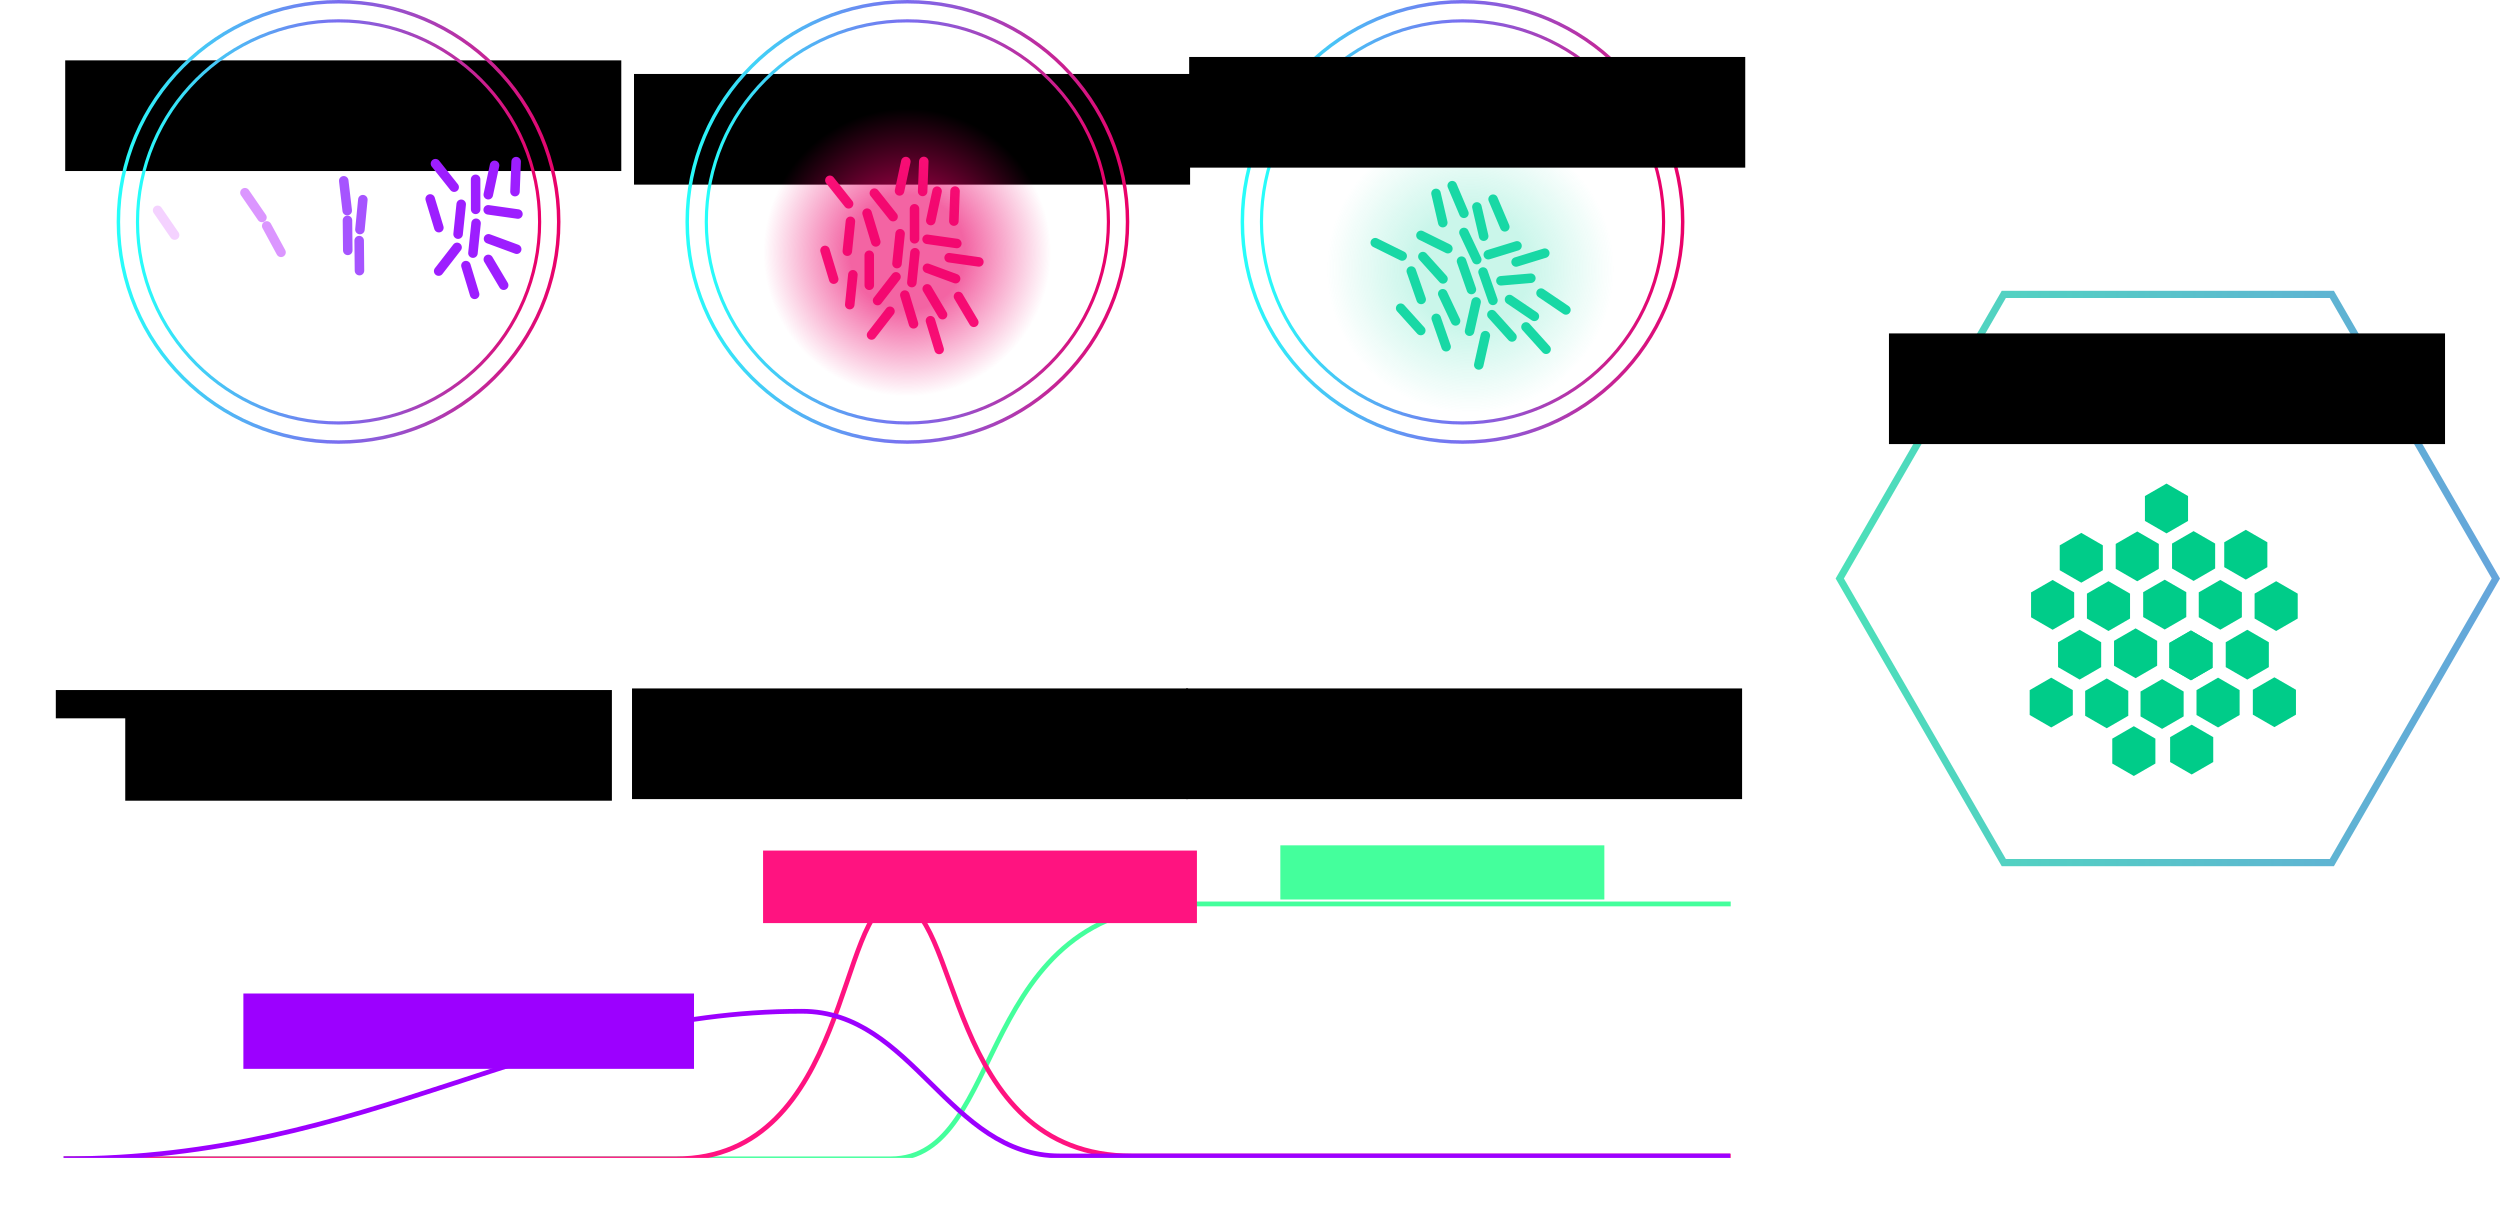 <?xml version="1.0" encoding="UTF-8" standalone="no"?>
<!-- Created with Inkscape (http://www.inkscape.org/) -->

<svg
   xmlns:dc="http://purl.org/dc/elements/1.1/"
   xmlns:cc="http://creativecommons.org/ns#"
   xmlns:rdf="http://www.w3.org/1999/02/22-rdf-syntax-ns#"
   xmlns:svg="http://www.w3.org/2000/svg"
   xmlns="http://www.w3.org/2000/svg"
   xmlns:xlink="http://www.w3.org/1999/xlink"
   xmlns:sodipodi="http://sodipodi.sourceforge.net/DTD/sodipodi-0.dtd"
   xmlns:inkscape="http://www.inkscape.org/namespaces/inkscape"
   width="417.017mm"
   height="203.027mm"
   viewBox="0 0 417.017 203.027"
   version="1.1"
   id="svg1780"
   sodipodi:docname="Production_Diagram.svg"
   inkscape:version="0.92.3 (2405546, 2018-03-11)"
   inkscape:export-filename="C:\Users\Mantissa\bitmap.png"
   inkscape:export-xdpi="182"
   inkscape:export-ydpi="182">
  <defs
     id="defs1774">
    <marker
       inkscape:isstock="true"
       style="overflow:visible"
       id="marker5903"
       refX="0"
       refY="0"
       orient="auto"
       inkscape:stockid="Arrow1Mend">
      <path
         inkscape:connector-curvature="0"
         transform="matrix(-0.4,0,0,-0.4,-4,0)"
         style="fill:#ffffff;fill-opacity:1;fill-rule:evenodd;stroke:#ffffff;stroke-width:1pt;stroke-opacity:1"
         d="M 0,0 5,-5 -12.5,0 5,5 Z"
         id="path5901" />
    </marker>
    <marker
       inkscape:isstock="true"
       style="overflow:visible"
       id="marker5444"
       refX="0"
       refY="0"
       orient="auto"
       inkscape:stockid="Arrow1Mend">
      <path
         transform="matrix(-0.4,0,0,-0.4,-4,0)"
         style="fill:#ffffff;fill-opacity:1;fill-rule:evenodd;stroke:#ffffff;stroke-width:1pt;stroke-opacity:1"
         d="M 0,0 5,-5 -12.5,0 5,5 Z"
         id="path5442"
         inkscape:connector-curvature="0" />
    </marker>
    <marker
       inkscape:stockid="Arrow1Mend"
       orient="auto"
       refY="0"
       refX="0"
       id="marker5288"
       style="overflow:visible"
       inkscape:isstock="true">
      <path
         id="path5286"
         d="M 0,0 5,-5 -12.5,0 5,5 Z"
         style="fill:#ffffff;fill-opacity:1;fill-rule:evenodd;stroke:#ffffff;stroke-width:1pt;stroke-opacity:1"
         transform="matrix(-0.4,0,0,-0.4,-4,0)"
         inkscape:connector-curvature="0" />
    </marker>
    <marker
       inkscape:stockid="Arrow1Mend"
       orient="auto"
       refY="0"
       refX="0"
       id="marker5182"
       style="overflow:visible"
       inkscape:isstock="true">
      <path
         id="path5180"
         d="M 0,0 5,-5 -12.5,0 5,5 Z"
         style="fill:#ffffff;fill-opacity:1;fill-rule:evenodd;stroke:#ffffff;stroke-width:1pt;stroke-opacity:1"
         transform="matrix(-0.4,0,0,-0.4,-4,0)"
         inkscape:connector-curvature="0" />
    </marker>
    <marker
       inkscape:stockid="Arrow1Mend"
       orient="auto"
       refY="0"
       refX="0"
       id="marker5004"
       style="overflow:visible"
       inkscape:isstock="true">
      <path
         id="path5002"
         d="M 0,0 5,-5 -12.5,0 5,5 Z"
         style="fill:#ffffff;fill-opacity:1;fill-rule:evenodd;stroke:#ffffff;stroke-width:1pt;stroke-opacity:1"
         transform="matrix(-0.4,0,0,-0.4,-4,0)"
         inkscape:connector-curvature="0" />
    </marker>
    <marker
       inkscape:stockid="Arrow1Mend"
       orient="auto"
       refY="0"
       refX="0"
       id="marker4826"
       style="overflow:visible"
       inkscape:isstock="true">
      <path
         id="path4824"
         d="M 0,0 5,-5 -12.5,0 5,5 Z"
         style="fill:#ffffff;fill-opacity:1;fill-rule:evenodd;stroke:#ffffff;stroke-width:1pt;stroke-opacity:1"
         transform="matrix(-0.4,0,0,-0.4,-4,0)"
         inkscape:connector-curvature="0" />
    </marker>
    <marker
       inkscape:stockid="Arrow1Mend"
       orient="auto"
       refY="0"
       refX="0"
       id="marker4726"
       style="overflow:visible"
       inkscape:isstock="true"
       inkscape:collect="always">
      <path
         id="path4724"
         d="M 0,0 5,-5 -12.5,0 5,5 Z"
         style="fill:#ffffff;fill-opacity:1;fill-rule:evenodd;stroke:#ffffff;stroke-width:1pt;stroke-opacity:1"
         transform="matrix(-0.4,0,0,-0.4,-4,0)"
         inkscape:connector-curvature="0" />
    </marker>
    <marker
       inkscape:stockid="Arrow1Send"
       orient="auto"
       refY="0"
       refX="0"
       id="marker4638"
       style="overflow:visible"
       inkscape:isstock="true">
      <path
         inkscape:connector-curvature="0"
         id="path4636"
         d="M 0,0 5,-5 -12.5,0 5,5 Z"
         style="fill:#ffffff;fill-opacity:1;fill-rule:evenodd;stroke:#ffffff;stroke-width:1pt;stroke-opacity:1"
         transform="matrix(-0.2,0,0,-0.2,-1.2,0)" />
    </marker>
    <marker
       inkscape:stockid="Arrow1Mend"
       orient="auto"
       refY="0"
       refX="0"
       id="Arrow1Mend"
       style="overflow:visible"
       inkscape:isstock="true"
       inkscape:collect="always">
      <path
         id="path2466"
         d="M 0,0 5,-5 -12.5,0 5,5 Z"
         style="fill:#ffffff;fill-opacity:1;fill-rule:evenodd;stroke:#ffffff;stroke-width:1pt;stroke-opacity:1"
         transform="matrix(-0.4,0,0,-0.4,-4,0)"
         inkscape:connector-curvature="0" />
    </marker>
    <marker
       inkscape:stockid="Arrow1Send"
       orient="auto"
       refY="0"
       refX="0"
       id="marker4410"
       style="overflow:visible"
       inkscape:isstock="true">
      <path
         id="path4408"
         d="M 0,0 5,-5 -12.5,0 5,5 Z"
         style="fill:#ffffff;fill-opacity:1;fill-rule:evenodd;stroke:#ffffff;stroke-width:1pt;stroke-opacity:1"
         transform="matrix(-0.2,0,0,-0.2,-1.2,0)"
         inkscape:connector-curvature="0" />
    </marker>
    <marker
       inkscape:isstock="true"
       style="overflow:visible"
       id="marker4158"
       refX="0"
       refY="0"
       orient="auto"
       inkscape:stockid="Arrow1Send">
      <path
         transform="matrix(-0.2,0,0,-0.2,-1.2,0)"
         style="fill:#ffffff;fill-opacity:1;fill-rule:evenodd;stroke:#ffffff;stroke-width:1pt;stroke-opacity:1"
         d="M 0,0 5,-5 -12.5,0 5,5 Z"
         id="path4156"
         inkscape:connector-curvature="0" />
    </marker>
    <linearGradient
       inkscape:collect="always"
       id="linearGradient3694">
      <stop
         style="stop-color:#18d8a5;stop-opacity:1"
         offset="0"
         id="stop3688" />
      <stop
         style="stop-color:#398bd1;stop-opacity:1"
         offset="1"
         id="stop3692" />
    </linearGradient>
    <linearGradient
       id="linearGradient3668"
       inkscape:collect="always">
      <stop
         id="stop3662"
         offset="0"
         style="stop-color:#18d8a5;stop-opacity:1" />
      <stop
         style="stop-color:#18d8a5;stop-opacity:1"
         offset="0.4"
         id="stop3664" />
      <stop
         id="stop3666"
         offset="1"
         style="stop-color:#18d8a5;stop-opacity:0" />
    </linearGradient>
    <marker
       inkscape:isstock="true"
       style="overflow:visible"
       id="marker3445"
       refX="0"
       refY="0"
       orient="auto"
       inkscape:stockid="Arrow1Send">
      <path
         transform="matrix(-0.2,0,0,-0.2,-1.2,0)"
         style="fill:#ffffff;fill-opacity:1;fill-rule:evenodd;stroke:#ffffff;stroke-width:1pt;stroke-opacity:1"
         d="M 0,0 5,-5 -12.5,0 5,5 Z"
         id="path3443"
         inkscape:connector-curvature="0" />
    </marker>
    <linearGradient
       inkscape:collect="always"
       id="linearGradient3371">
      <stop
         style="stop-color:#eb0068;stop-opacity:1"
         offset="0"
         id="stop3367" />
      <stop
         id="stop3375"
         offset="0.4"
         style="stop-color:#eb0068;stop-opacity:1" />
      <stop
         style="stop-color:#eb0068;stop-opacity:0"
         offset="1"
         id="stop3369" />
    </linearGradient>
    <marker
       inkscape:isstock="true"
       style="overflow:visible"
       id="marker3287"
       refX="0"
       refY="0"
       orient="auto"
       inkscape:stockid="Arrow1Send">
      <path
         transform="matrix(-0.2,0,0,-0.2,-1.2,0)"
         style="fill:#ffffff;fill-opacity:1;fill-rule:evenodd;stroke:#ffffff;stroke-width:1pt;stroke-opacity:1"
         d="M 0,0 5,-5 -12.5,0 5,5 Z"
         id="path3285"
         inkscape:connector-curvature="0" />
    </marker>
    <marker
       inkscape:stockid="Arrow1Send"
       orient="auto"
       refY="0"
       refX="0"
       id="marker3115"
       style="overflow:visible"
       inkscape:isstock="true"
       inkscape:collect="always">
      <path
         id="path3113"
         d="M 0,0 5,-5 -12.5,0 5,5 Z"
         style="fill:#ffffff;fill-opacity:1;fill-rule:evenodd;stroke:#ffffff;stroke-width:1pt;stroke-opacity:1"
         transform="matrix(-0.2,0,0,-0.2,-1.2,0)"
         inkscape:connector-curvature="0" />
    </marker>
    <marker
       inkscape:isstock="true"
       style="overflow:visible"
       id="marker2869"
       refX="0"
       refY="0"
       orient="auto"
       inkscape:stockid="Arrow1Send"
       inkscape:collect="always">
      <path
         transform="matrix(-0.2,0,0,-0.2,-1.2,0)"
         style="fill:#ffffff;fill-opacity:1;fill-rule:evenodd;stroke:#ffffff;stroke-width:1pt;stroke-opacity:1"
         d="M 0,0 5,-5 -12.5,0 5,5 Z"
         id="path2867"
         inkscape:connector-curvature="0" />
    </marker>
    <marker
       inkscape:stockid="Arrow1Send"
       orient="auto"
       refY="0"
       refX="0"
       id="Arrow1Send"
       style="overflow:visible"
       inkscape:isstock="true"
       inkscape:collect="always">
      <path
         id="path2472"
         d="M 0,0 5,-5 -12.5,0 5,5 Z"
         style="fill:#ffffff;fill-opacity:1;fill-rule:evenodd;stroke:#ffffff;stroke-width:1pt;stroke-opacity:1"
         transform="matrix(-0.2,0,0,-0.2,-1.2,0)"
         inkscape:connector-curvature="0" />
    </marker>
    <linearGradient
       inkscape:collect="always"
       xlink:href="#linearGradient5199-4-5"
       id="linearGradient7739"
       gradientUnits="userSpaceOnUse"
       gradientTransform="matrix(3.331,0,0,3.331,-123.366,-679.224)"
       x1="47.893"
       y1="223.514"
       x2="68.127"
       y2="223.514" />
    <linearGradient
       id="linearGradient5199-4-5"
       inkscape:collect="always">
      <stop
         id="stop5195"
         offset="0"
         style="stop-color:#26fffa;stop-opacity:1" />
      <stop
         style="stop-color:#7a6df0;stop-opacity:1"
         offset="0.5"
         id="stop5201" />
      <stop
         id="stop5197"
         offset="1"
         style="stop-color:#eb0068;stop-opacity:1" />
    </linearGradient>
    <linearGradient
       inkscape:collect="always"
       xlink:href="#linearGradient5199-4-5"
       id="linearGradient9585"
       gradientUnits="userSpaceOnUse"
       gradientTransform="matrix(3.648,0,0,3.648,-141.735,-750)"
       x1="47.893"
       y1="223.514"
       x2="68.127"
       y2="223.514" />
    <linearGradient
       inkscape:collect="always"
       xlink:href="#linearGradient5199-4-5"
       id="linearGradient3281"
       gradientUnits="userSpaceOnUse"
       gradientTransform="matrix(3.331,0,0,3.331,-28.486,-679.224)"
       x1="47.893"
       y1="223.514"
       x2="68.127"
       y2="223.514" />
    <linearGradient
       inkscape:collect="always"
       xlink:href="#linearGradient5199-4-5"
       id="linearGradient3283"
       gradientUnits="userSpaceOnUse"
       gradientTransform="matrix(3.648,0,0,3.648,-46.854,-750)"
       x1="47.893"
       y1="223.514"
       x2="68.127"
       y2="223.514" />
    <radialGradient
       inkscape:collect="always"
       xlink:href="#linearGradient3371"
       id="radialGradient3373"
       cx="166.175"
       cy="79.309"
       fx="166.175"
       fy="79.309"
       r="18.108"
       gradientUnits="userSpaceOnUse"
       gradientTransform="matrix(1.325,0,0,1.325,-55.431,-34.581)" />
    <linearGradient
       inkscape:collect="always"
       xlink:href="#linearGradient5199-4-5"
       id="linearGradient3499"
       x1="22.985"
       y1="131.293"
       x2="95.148"
       y2="203.456"
       gradientUnits="userSpaceOnUse"
       gradientTransform="matrix(3.874,0,0,1.181,-65.794,-17.634)" />
    <linearGradient
       inkscape:collect="always"
       xlink:href="#linearGradient5199-4-5"
       id="linearGradient3601"
       gradientUnits="userSpaceOnUse"
       gradientTransform="matrix(3.331,0,0,3.331,64.119,-679.224)"
       x1="47.893"
       y1="223.514"
       x2="68.127"
       y2="223.514" />
    <linearGradient
       inkscape:collect="always"
       xlink:href="#linearGradient5199-4-5"
       id="linearGradient3603"
       gradientUnits="userSpaceOnUse"
       gradientTransform="matrix(3.648,0,0,3.648,45.75,-750)"
       x1="47.893"
       y1="223.514"
       x2="68.127"
       y2="223.514" />
    <radialGradient
       inkscape:collect="always"
       xlink:href="#linearGradient3371"
       id="radialGradient3605"
       gradientUnits="userSpaceOnUse"
       gradientTransform="matrix(1.325,0,0,1.325,52.67,-25.887)"
       cx="166.175"
       cy="79.309"
       fx="166.175"
       fy="79.309"
       r="18.108" />
    <radialGradient
       inkscape:collect="always"
       xlink:href="#linearGradient3668"
       id="radialGradient3615"
       gradientUnits="userSpaceOnUse"
       gradientTransform="matrix(1.325,0,0,1.325,38.51,-31.805)"
       cx="166.175"
       cy="79.309"
       fx="166.175"
       fy="79.309"
       r="18.108" />
    <linearGradient
       inkscape:collect="always"
       xlink:href="#linearGradient3694"
       id="linearGradient3686"
       x1="328.509"
       y1="123.284"
       x2="401.759"
       y2="123.284"
       gradientUnits="userSpaceOnUse"
       gradientTransform="matrix(1.507,0,0,1.507,-175.108,-60.859)" />
  </defs>
  <sodipodi:namedview
     id="base"
     pagecolor="#202020"
     bordercolor="#666666"
     borderopacity="1.0"
     inkscape:pageopacity="0"
     inkscape:pageshadow="2"
     inkscape:zoom="0.7"
     inkscape:cx="778.96665"
     inkscape:cy="412.63297"
     inkscape:document-units="mm"
     inkscape:current-layer="layer1"
     showgrid="false"
     inkscape:lockguides="true"
     inkscape:snap-global="false"
     fit-margin-top="0"
     fit-margin-left="0"
     fit-margin-right="0"
     fit-margin-bottom="0"
     showguides="false"
     inkscape:window-width="1920"
     inkscape:window-height="1017"
     inkscape:window-x="-8"
     inkscape:window-y="-8"
     inkscape:window-maximized="1" />
  <g
     inkscape:label="Layer 1"
     inkscape:groupmode="layer"
     id="layer1"
     transform="translate(-13.417,-28.389)">
    <path
       style="fill:none;stroke:#44ff9c;stroke-width:0.794;stroke-linecap:butt;stroke-linejoin:miter;stroke-miterlimit:4;stroke-dasharray:none;stroke-opacity:1"
       d="M 23.854,221.692 H 161.968 c 19.778,0 13.379,-42.519 50.522,-42.519 h 89.795"
       id="path5717"
       inkscape:connector-curvature="0"
       sodipodi:nodetypes="cssc" />
    <circle
       r="23.987"
       cy="73.257"
       cx="258.645"
       id="circle3587"
       style="opacity:0.232;fill:url(#radialGradient3615);fill-opacity:1;fill-rule:nonzero;stroke:none;stroke-width:2.102;stroke-linecap:round;stroke-linejoin:round;stroke-miterlimit:4;stroke-dasharray:none;stroke-opacity:1;paint-order:normal" />
    <flowRoot
       xml:space="preserve"
       id="flowRoot7461"
       style="font-style:normal;font-variant:normal;font-weight:normal;font-stretch:normal;font-size:40px;line-height:1;font-family:Montserrat;-inkscape-font-specification:Montserrat;text-align:center;letter-spacing:0px;word-spacing:0px;text-anchor:middle;fill:#000000;fill-opacity:1;stroke:none;stroke-width:1.161"
       transform="matrix(0.228,0,0,0.228,-169.516,-41.18)"><flowRegion
         id="flowRegion7463"
         style="line-height:1;text-align:center;text-anchor:middle;stroke-width:1.161"><rect
           id="rect7465"
           width="406.831"
           height="80.96"
           x="850.043"
           y="349.292"
           style="line-height:1;text-align:center;text-anchor:middle;stroke-width:1.161" /></flowRegion><flowPara
         id="flowPara7467"
         style="text-align:center;text-anchor:middle;fill:#ffffff;fill-opacity:1;stroke-width:1.161">Growth</flowPara></flowRoot>    <circle
       style="display:inline;opacity:1;fill:none;fill-opacity:1;fill-rule:nonzero;stroke:url(#linearGradient7739);stroke-width:0.529;stroke-linecap:round;stroke-linejoin:round;stroke-miterlimit:4;stroke-dasharray:none;stroke-opacity:1;paint-order:markers stroke fill;filter:url(#filter9890);enable-background:new"
       id="circle7717"
       cx="69.891"
       cy="65.404"
       r="33.537"
       inkscape:export-filename="C:\Users\Mantissa\g17529.png"
       inkscape:export-xdpi="182"
       inkscape:export-ydpi="182" />
    <circle
       inkscape:export-ydpi="182"
       inkscape:export-xdpi="182"
       inkscape:export-filename="C:\Users\Mantissa\g17529.png"
       r="36.725"
       cy="65.404"
       cx="69.891"
       id="circle9583"
       style="display:inline;opacity:1;fill:none;fill-opacity:1;fill-rule:nonzero;stroke:url(#linearGradient9585);stroke-width:0.579;stroke-linecap:round;stroke-linejoin:round;stroke-miterlimit:4;stroke-dasharray:none;stroke-opacity:1;paint-order:markers stroke fill;filter:url(#filter9890);enable-background:new" />
    <path
       style="fill:none;stroke:#f4d2ff;stroke-width:1.587;stroke-linecap:round;stroke-linejoin:miter;stroke-miterlimit:4;stroke-dasharray:none;stroke-opacity:1"
       d="m 39.706,63.473 2.839,4.129 v 0"
       id="path2417"
       inkscape:connector-curvature="0"
       sodipodi:nodetypes="ccc" />
    <path
       sodipodi:nodetypes="ccc"
       inkscape:connector-curvature="0"
       id="path2419"
       d="m 54.273,60.533 2.839,4.129 v 0"
       style="fill:none;stroke:#db96ff;stroke-width:1.587;stroke-linecap:round;stroke-linejoin:miter;stroke-miterlimit:4;stroke-dasharray:none;stroke-opacity:1" />
    <path
       style="fill:none;stroke:#db96ff;stroke-width:1.587;stroke-linecap:round;stroke-linejoin:miter;stroke-miterlimit:4;stroke-dasharray:none;stroke-opacity:1"
       d="m 57.906,66.074 2.389,4.405 v 0"
       id="path2421"
       inkscape:connector-curvature="0"
       sodipodi:nodetypes="ccc" />
    <path
       style="fill:none;stroke:#a654ff;stroke-width:1.587;stroke-linecap:round;stroke-linejoin:miter;stroke-miterlimit:4;stroke-dasharray:none;stroke-opacity:1"
       d="m 70.756,58.546 0.579,4.978 v 0"
       id="path2423"
       inkscape:connector-curvature="0"
       sodipodi:nodetypes="ccc" />
    <path
       sodipodi:nodetypes="ccc"
       inkscape:connector-curvature="0"
       id="path2425"
       d="m 71.377,65.143 0.051,5.011 v 0"
       style="fill:none;stroke:#a654ff;stroke-width:1.587;stroke-linecap:round;stroke-linejoin:miter;stroke-miterlimit:4;stroke-dasharray:none;stroke-opacity:1" />
    <path
       sodipodi:nodetypes="ccc"
       inkscape:connector-curvature="0"
       id="path2427"
       d="m 73.943,61.694 -0.487,4.988 v 0"
       style="fill:none;stroke:#a654ff;stroke-width:1.587;stroke-linecap:round;stroke-linejoin:miter;stroke-miterlimit:4;stroke-dasharray:none;stroke-opacity:1" />
    <path
       style="fill:none;stroke:#a654ff;stroke-width:1.587;stroke-linecap:round;stroke-linejoin:miter;stroke-miterlimit:4;stroke-dasharray:none;stroke-opacity:1"
       d="m 73.329,68.523 0.051,5.011 v 0"
       id="path2429"
       inkscape:connector-curvature="0"
       sodipodi:nodetypes="ccc" />
    <path
       sodipodi:nodetypes="ccc"
       inkscape:connector-curvature="0"
       id="path2431"
       d="m 92.751,58.301 0.008,5.011 v 0"
       style="fill:none;stroke:#9d1eff;stroke-width:1.587;stroke-linecap:round;stroke-linejoin:miter;stroke-miterlimit:4;stroke-dasharray:none;stroke-opacity:1" />
    <path
       style="fill:none;stroke:#9d1eff;stroke-width:1.587;stroke-linecap:round;stroke-linejoin:miter;stroke-miterlimit:4;stroke-dasharray:none;stroke-opacity:1"
       d="m 90.349,62.464 -0.519,4.984 v 0"
       id="path2433"
       inkscape:connector-curvature="0"
       sodipodi:nodetypes="ccc" />
    <path
       style="fill:none;stroke:#9d1eff;stroke-width:1.587;stroke-linecap:round;stroke-linejoin:miter;stroke-miterlimit:4;stroke-dasharray:none;stroke-opacity:1"
       d="m 95.916,55.968 -1.051,4.9 v 0"
       id="path2435"
       inkscape:connector-curvature="0"
       sodipodi:nodetypes="ccc" />
    <path
       sodipodi:nodetypes="ccc"
       inkscape:connector-curvature="0"
       id="path2437"
       d="m 92.826,65.63 -0.519,4.984 v 0"
       style="fill:none;stroke:#9d1eff;stroke-width:1.587;stroke-linecap:round;stroke-linejoin:miter;stroke-miterlimit:4;stroke-dasharray:none;stroke-opacity:1" />
    <path
       style="fill:none;stroke:#9d1eff;stroke-width:1.587;stroke-linecap:round;stroke-linejoin:miter;stroke-miterlimit:4;stroke-dasharray:none;stroke-opacity:1"
       d="M 99.812,64.092 94.851,63.389 v 0"
       id="path2439"
       inkscape:connector-curvature="0"
       sodipodi:nodetypes="ccc" />
    <path
       sodipodi:nodetypes="ccc"
       inkscape:connector-curvature="0"
       id="path2441"
       d="m 89.175,59.612 -3.12,-3.922 v 0"
       style="fill:none;stroke:#9d1eff;stroke-width:1.587;stroke-linecap:round;stroke-linejoin:miter;stroke-miterlimit:4;stroke-dasharray:none;stroke-opacity:1" />
    <path
       sodipodi:nodetypes="ccc"
       inkscape:connector-curvature="0"
       id="path2443"
       d="M 99.606,69.96 94.905,68.224 v 0"
       style="fill:none;stroke:#9d1eff;stroke-width:1.587;stroke-linecap:round;stroke-linejoin:miter;stroke-miterlimit:4;stroke-dasharray:none;stroke-opacity:1" />
    <path
       style="fill:none;stroke:#9d1eff;stroke-width:1.587;stroke-linecap:round;stroke-linejoin:miter;stroke-miterlimit:4;stroke-dasharray:none;stroke-opacity:1"
       d="m 89.661,69.651 -3.073,3.959 v 0"
       id="path2445"
       inkscape:connector-curvature="0"
       sodipodi:nodetypes="ccc" />
    <path
       style="fill:none;stroke:#9d1eff;stroke-width:1.587;stroke-linecap:round;stroke-linejoin:miter;stroke-miterlimit:4;stroke-dasharray:none;stroke-opacity:1"
       d="M 97.431,75.967 94.872,71.659 v 0"
       id="path2447"
       inkscape:connector-curvature="0"
       sodipodi:nodetypes="ccc" />
    <path
       sodipodi:nodetypes="ccc"
       inkscape:connector-curvature="0"
       id="path2449"
       d="m 92.587,77.489 -1.452,-4.796 v 0"
       style="fill:none;stroke:#9d1eff;stroke-width:1.587;stroke-linecap:round;stroke-linejoin:miter;stroke-miterlimit:4;stroke-dasharray:none;stroke-opacity:1" />
    <path
       style="fill:none;stroke:#9d1eff;stroke-width:1.587;stroke-linecap:round;stroke-linejoin:miter;stroke-miterlimit:4;stroke-dasharray:none;stroke-opacity:1"
       d="m 86.625,66.367 -1.452,-4.796 v 0"
       id="path2451"
       inkscape:connector-curvature="0"
       sodipodi:nodetypes="ccc" />
    <path
       sodipodi:nodetypes="ccc"
       inkscape:connector-curvature="0"
       id="path2453"
       d="m 99.319,60.355 0.193,-5.008 v 0"
       style="fill:none;stroke:#9d1eff;stroke-width:1.587;stroke-linecap:round;stroke-linejoin:miter;stroke-miterlimit:4;stroke-dasharray:none;stroke-opacity:1" />
    <path
       style="fill:none;stroke:#ffffff;stroke-width:0.794;stroke-linecap:butt;stroke-linejoin:miter;stroke-miterlimit:4;stroke-dasharray:none;stroke-opacity:1;marker-end:url(#Arrow1Send)"
       d="m 46.242,65.584 h 5.575"
       id="path2455"
       inkscape:connector-curvature="0" />
    <path
       inkscape:connector-curvature="0"
       id="path2865"
       d="m 61.343,65.584 h 5.575"
       style="fill:none;stroke:#ffffff;stroke-width:0.794;stroke-linecap:butt;stroke-linejoin:miter;stroke-miterlimit:4;stroke-dasharray:none;stroke-opacity:1;marker-end:url(#marker2869)" />
    <path
       style="fill:none;stroke:#ffffff;stroke-width:0.794;stroke-linecap:butt;stroke-linejoin:miter;stroke-miterlimit:4;stroke-dasharray:none;stroke-opacity:1;marker-end:url(#marker3115)"
       d="m 76.444,65.584 h 5.575"
       id="path3111"
       inkscape:connector-curvature="0" />
    <flowRoot
       transform="matrix(0.228,0,0,0.228,-74.636,-38.912)"
       style="font-style:normal;font-variant:normal;font-weight:normal;font-stretch:normal;font-size:40px;line-height:1;font-family:Montserrat;-inkscape-font-specification:Montserrat;text-align:center;letter-spacing:0px;word-spacing:0px;text-anchor:middle;fill:#000000;fill-opacity:1;stroke:none;stroke-width:1.161"
       id="flowRoot3231"
       xml:space="preserve"><flowRegion
         style="line-height:1;text-align:center;text-anchor:middle;stroke-width:1.161"
         id="flowRegion3227"><rect
           style="line-height:1;text-align:center;text-anchor:middle;stroke-width:1.161"
           y="349.292"
           x="850.043"
           height="80.96"
           width="406.831"
           id="rect3225" /></flowRegion><flowPara
         style="text-align:center;text-anchor:middle;fill:#ffffff;fill-opacity:1;stroke-width:1.161"
         id="flowPara3229">Activation</flowPara></flowRoot>    <circle
       inkscape:export-ydpi="182"
       inkscape:export-xdpi="182"
       inkscape:export-filename="C:\Users\Mantissa\g17529.png"
       r="33.537"
       cy="65.404"
       cx="164.772"
       id="circle3233"
       style="display:inline;opacity:1;fill:none;fill-opacity:1;fill-rule:nonzero;stroke:url(#linearGradient3281);stroke-width:0.529;stroke-linecap:round;stroke-linejoin:round;stroke-miterlimit:4;stroke-dasharray:none;stroke-opacity:1;paint-order:markers stroke fill;filter:url(#filter9890);enable-background:new" />
    <circle
       style="display:inline;opacity:1;fill:none;fill-opacity:1;fill-rule:nonzero;stroke:url(#linearGradient3283);stroke-width:0.579;stroke-linecap:round;stroke-linejoin:round;stroke-miterlimit:4;stroke-dasharray:none;stroke-opacity:1;paint-order:markers stroke fill;filter:url(#filter9890);enable-background:new"
       id="circle3235"
       cx="164.772"
       cy="65.404"
       r="36.725"
       inkscape:export-filename="C:\Users\Mantissa\g17529.png"
       inkscape:export-xdpi="182"
       inkscape:export-ydpi="182" />
    <path
       style="fill:none;stroke:#ff157c;stroke-width:1.587;stroke-linecap:round;stroke-linejoin:miter;stroke-miterlimit:4;stroke-dasharray:none;stroke-opacity:1"
       d="m 165.963,63.214 0.008,5.011 v 0"
       id="path3251"
       inkscape:connector-curvature="0"
       sodipodi:nodetypes="ccc" />
    <path
       sodipodi:nodetypes="ccc"
       inkscape:connector-curvature="0"
       id="path3253"
       d="m 163.561,67.377 -0.519,4.984 v 0"
       style="fill:none;stroke:#ff157c;stroke-width:1.587;stroke-linecap:round;stroke-linejoin:miter;stroke-miterlimit:4;stroke-dasharray:none;stroke-opacity:1" />
    <path
       sodipodi:nodetypes="ccc"
       inkscape:connector-curvature="0"
       id="path3255"
       d="m 169.729,60.281 -1.051,4.9 v 0"
       style="fill:none;stroke:#ff157c;stroke-width:1.587;stroke-linecap:round;stroke-linejoin:miter;stroke-miterlimit:4;stroke-dasharray:none;stroke-opacity:1" />
    <path
       style="fill:none;stroke:#ff157c;stroke-width:1.587;stroke-linecap:round;stroke-linejoin:miter;stroke-miterlimit:4;stroke-dasharray:none;stroke-opacity:1"
       d="m 166.038,70.544 -0.519,4.984 v 0"
       id="path3257"
       inkscape:connector-curvature="0"
       sodipodi:nodetypes="ccc" />
    <path
       sodipodi:nodetypes="ccc"
       inkscape:connector-curvature="0"
       id="path3259"
       d="m 173.024,69.006 -4.962,-0.703 v 0"
       style="fill:none;stroke:#ff157c;stroke-width:1.587;stroke-linecap:round;stroke-linejoin:miter;stroke-miterlimit:4;stroke-dasharray:none;stroke-opacity:1" />
    <path
       style="fill:none;stroke:#ff157c;stroke-width:1.587;stroke-linecap:round;stroke-linejoin:miter;stroke-miterlimit:4;stroke-dasharray:none;stroke-opacity:1"
       d="m 162.387,64.526 -3.12,-3.922 v 0"
       id="path3261"
       inkscape:connector-curvature="0"
       sodipodi:nodetypes="ccc" />
    <path
       style="fill:none;stroke:#ff157c;stroke-width:1.587;stroke-linecap:round;stroke-linejoin:miter;stroke-miterlimit:4;stroke-dasharray:none;stroke-opacity:1"
       d="m 172.818,74.874 -4.701,-1.737 v 0"
       id="path3263"
       inkscape:connector-curvature="0"
       sodipodi:nodetypes="ccc" />
    <path
       sodipodi:nodetypes="ccc"
       inkscape:connector-curvature="0"
       id="path3265"
       d="m 162.873,74.565 -3.073,3.959 v 0"
       style="fill:none;stroke:#ff157c;stroke-width:1.587;stroke-linecap:round;stroke-linejoin:miter;stroke-miterlimit:4;stroke-dasharray:none;stroke-opacity:1" />
    <path
       sodipodi:nodetypes="ccc"
       inkscape:connector-curvature="0"
       id="path3267"
       d="m 170.643,80.881 -2.559,-4.309 v 0"
       style="fill:none;stroke:#ff157c;stroke-width:1.587;stroke-linecap:round;stroke-linejoin:miter;stroke-miterlimit:4;stroke-dasharray:none;stroke-opacity:1" />
    <path
       style="fill:none;stroke:#ff157c;stroke-width:1.587;stroke-linecap:round;stroke-linejoin:miter;stroke-miterlimit:4;stroke-dasharray:none;stroke-opacity:1"
       d="m 165.799,82.403 -1.452,-4.796 v 0"
       id="path3269"
       inkscape:connector-curvature="0"
       sodipodi:nodetypes="ccc" />
    <path
       sodipodi:nodetypes="ccc"
       inkscape:connector-curvature="0"
       id="path3271"
       d="m 159.503,68.742 -1.452,-4.796 v 0"
       style="fill:none;stroke:#ff157c;stroke-width:1.587;stroke-linecap:round;stroke-linejoin:miter;stroke-miterlimit:4;stroke-dasharray:none;stroke-opacity:1" />
    <path
       style="fill:none;stroke:#ff157c;stroke-width:1.587;stroke-linecap:round;stroke-linejoin:miter;stroke-miterlimit:4;stroke-dasharray:none;stroke-opacity:1"
       d="m 172.531,65.269 0.193,-5.008 v 0"
       id="path3273"
       inkscape:connector-curvature="0"
       sodipodi:nodetypes="ccc" />
    <path
       sodipodi:nodetypes="ccc"
       inkscape:connector-curvature="0"
       id="path3325"
       d="m 158.412,70.965 0.008,5.011 v 0"
       style="fill:none;stroke:#ff157c;stroke-width:1.587;stroke-linecap:round;stroke-linejoin:miter;stroke-miterlimit:4;stroke-dasharray:none;stroke-opacity:1" />
    <path
       style="fill:none;stroke:#ff157c;stroke-width:1.587;stroke-linecap:round;stroke-linejoin:miter;stroke-miterlimit:4;stroke-dasharray:none;stroke-opacity:1"
       d="m 155.276,65.306 -0.519,4.984 v 0"
       id="path3327"
       inkscape:connector-curvature="0"
       sodipodi:nodetypes="ccc" />
    <path
       sodipodi:nodetypes="ccc"
       inkscape:connector-curvature="0"
       id="path3329"
       d="m 155.681,74.219 -0.519,4.984 v 0"
       style="fill:none;stroke:#ff157c;stroke-width:1.587;stroke-linecap:round;stroke-linejoin:miter;stroke-miterlimit:4;stroke-dasharray:none;stroke-opacity:1" />
    <path
       sodipodi:nodetypes="ccc"
       inkscape:connector-curvature="0"
       id="path3331"
       d="m 154.97,62.388 -3.12,-3.922 v 0"
       style="fill:none;stroke:#ff157c;stroke-width:1.587;stroke-linecap:round;stroke-linejoin:miter;stroke-miterlimit:4;stroke-dasharray:none;stroke-opacity:1" />
    <path
       style="fill:none;stroke:#ff157c;stroke-width:1.587;stroke-linecap:round;stroke-linejoin:miter;stroke-miterlimit:4;stroke-dasharray:none;stroke-opacity:1"
       d="m 161.871,80.311 -3.073,3.959 v 0"
       id="path3333"
       inkscape:connector-curvature="0"
       sodipodi:nodetypes="ccc" />
    <path
       style="fill:none;stroke:#ff157c;stroke-width:1.587;stroke-linecap:round;stroke-linejoin:miter;stroke-miterlimit:4;stroke-dasharray:none;stroke-opacity:1"
       d="m 152.487,74.956 -1.452,-4.796 v 0"
       id="path3335"
       inkscape:connector-curvature="0"
       sodipodi:nodetypes="ccc" />
    <path
       style="fill:none;stroke:#ff157c;stroke-width:1.587;stroke-linecap:round;stroke-linejoin:miter;stroke-miterlimit:4;stroke-dasharray:none;stroke-opacity:1"
       d="m 176.699,72.079 -4.962,-0.703 v 0"
       id="path3337"
       inkscape:connector-curvature="0"
       sodipodi:nodetypes="ccc" />
    <path
       style="fill:none;stroke:#ff157c;stroke-width:1.587;stroke-linecap:round;stroke-linejoin:miter;stroke-miterlimit:4;stroke-dasharray:none;stroke-opacity:1"
       d="m 164.517,55.336 -1.051,4.9 v 0"
       id="path3339"
       inkscape:connector-curvature="0"
       sodipodi:nodetypes="ccc" />
    <path
       sodipodi:nodetypes="ccc"
       inkscape:connector-curvature="0"
       id="path3341"
       d="m 167.319,60.325 0.193,-5.008 v 0"
       style="fill:none;stroke:#ff157c;stroke-width:1.587;stroke-linecap:round;stroke-linejoin:miter;stroke-miterlimit:4;stroke-dasharray:none;stroke-opacity:1" />
    <path
       style="fill:none;stroke:#ff157c;stroke-width:1.587;stroke-linecap:round;stroke-linejoin:miter;stroke-miterlimit:4;stroke-dasharray:none;stroke-opacity:1"
       d="m 175.855,82.151 -2.559,-4.309 v 0"
       id="path3343"
       inkscape:connector-curvature="0"
       sodipodi:nodetypes="ccc" />
    <path
       sodipodi:nodetypes="ccc"
       inkscape:connector-curvature="0"
       id="path3345"
       d="m 170.075,86.679 -1.452,-4.796 v 0"
       style="fill:none;stroke:#ff157c;stroke-width:1.587;stroke-linecap:round;stroke-linejoin:miter;stroke-miterlimit:4;stroke-dasharray:none;stroke-opacity:1" />
    <circle
       style="opacity:0.608;fill:url(#radialGradient3373);fill-opacity:1;fill-rule:nonzero;stroke:none;stroke-width:2.102;stroke-linecap:round;stroke-linejoin:round;stroke-miterlimit:4;stroke-dasharray:none;stroke-opacity:1;paint-order:normal"
       id="path3347"
       cx="164.705"
       cy="70.482"
       r="23.987" />
    <flowRoot
       transform="matrix(0.228,0,0,0.228,-171.083,63.854)"
       style="font-style:normal;font-variant:normal;font-weight:normal;font-stretch:normal;font-size:40px;line-height:1;font-family:Montserrat;-inkscape-font-specification:Montserrat;text-align:center;letter-spacing:0px;word-spacing:0px;text-anchor:middle;fill:#000000;fill-opacity:1;stroke:none;stroke-width:1.161"
       id="flowRoot3507"
       xml:space="preserve"><flowRegion
         style="line-height:1;text-align:center;text-anchor:middle;stroke-width:1.161"
         id="flowRegion3503"><rect
           style="line-height:1;text-align:center;text-anchor:middle;stroke-width:1.161"
           y="349.292"
           x="850.043"
           height="80.96"
           width="406.831"
           id="rect3501" /></flowRegion><flowPara
         style="text-align:center;text-anchor:middle;fill:#ffffff;fill-opacity:1;stroke-width:1.161"
         id="flowPara3505">AI2 </flowPara><flowPara
         style="text-align:center;text-anchor:middle;fill:#ffffff;fill-opacity:1;stroke-width:1.161"
         id="flowPara3509">Accumulation</flowPara></flowRoot>    <flowRoot
       xml:space="preserve"
       id="flowRoot3521"
       style="font-style:normal;font-variant:normal;font-weight:normal;font-stretch:normal;font-size:40px;line-height:1;font-family:Montserrat;-inkscape-font-specification:Montserrat;text-align:center;letter-spacing:0px;word-spacing:0px;text-anchor:middle;fill:#000000;fill-opacity:1;stroke:none;stroke-width:1.161"
       transform="matrix(0.228,0,0,0.228,-74.968,63.587)"><flowRegion
         id="flowRegion3515"
         style="line-height:1;text-align:center;text-anchor:middle;stroke-width:1.161"><rect
           id="rect3513"
           width="406.831"
           height="80.96"
           x="850.043"
           y="349.292"
           style="line-height:1;text-align:center;text-anchor:middle;stroke-width:1.161" /></flowRegion><flowPara
         id="flowPara3519"
         style="text-align:center;text-anchor:middle;fill:#ffffff;fill-opacity:1;stroke-width:1.161">Quorum </flowPara><flowPara
         style="text-align:center;text-anchor:middle;fill:#ffffff;fill-opacity:1;stroke-width:1.161"
         id="flowPara3527">Sensing</flowPara></flowRoot>    <circle
       style="display:inline;opacity:1;fill:none;fill-opacity:1;fill-rule:nonzero;stroke:url(#linearGradient3601);stroke-width:0.529;stroke-linecap:round;stroke-linejoin:round;stroke-miterlimit:4;stroke-dasharray:none;stroke-opacity:1;paint-order:markers stroke fill;filter:url(#filter9890);enable-background:new"
       id="circle3537"
       cx="257.376"
       cy="65.404"
       r="33.537"
       inkscape:export-filename="C:\Users\Mantissa\g17529.png"
       inkscape:export-xdpi="182"
       inkscape:export-ydpi="182" />
    <circle
       inkscape:export-ydpi="182"
       inkscape:export-xdpi="182"
       inkscape:export-filename="C:\Users\Mantissa\g17529.png"
       r="36.725"
       cy="65.404"
       cx="257.376"
       id="circle3539"
       style="display:inline;opacity:1;fill:none;fill-opacity:1;fill-rule:nonzero;stroke:url(#linearGradient3603);stroke-width:0.579;stroke-linecap:round;stroke-linejoin:round;stroke-miterlimit:4;stroke-dasharray:none;stroke-opacity:1;paint-order:markers stroke fill;filter:url(#filter9890);enable-background:new" />
    <path
       sodipodi:nodetypes="ccc"
       inkscape:connector-curvature="0"
       id="path3541"
       d="m 257.611,67.163 2.139,4.532 v 0"
       style="fill:none;stroke:#18d8a5;stroke-width:1.587;stroke-linecap:round;stroke-linejoin:miter;stroke-miterlimit:4;stroke-dasharray:none;stroke-opacity:1" />
    <path
       style="fill:none;stroke:#18d8a5;stroke-width:1.587;stroke-linecap:round;stroke-linejoin:miter;stroke-miterlimit:4;stroke-dasharray:none;stroke-opacity:1"
       d="m 257.209,71.952 1.651,4.732 v 0"
       id="path3543"
       inkscape:connector-curvature="0"
       sodipodi:nodetypes="ccc" />
    <path
       style="fill:none;stroke:#18d8a5;stroke-width:1.587;stroke-linecap:round;stroke-linejoin:miter;stroke-miterlimit:4;stroke-dasharray:none;stroke-opacity:1"
       d="m 259.772,62.906 1.133,4.881 v 0"
       id="path3545"
       inkscape:connector-curvature="0"
       sodipodi:nodetypes="ccc" />
    <path
       sodipodi:nodetypes="ccc"
       inkscape:connector-curvature="0"
       id="path3547"
       d="m 260.798,73.764 1.651,4.732 v 0"
       style="fill:none;stroke:#18d8a5;stroke-width:1.587;stroke-linecap:round;stroke-linejoin:miter;stroke-miterlimit:4;stroke-dasharray:none;stroke-opacity:1" />
    <path
       style="fill:none;stroke:#18d8a5;stroke-width:1.587;stroke-linecap:round;stroke-linejoin:miter;stroke-miterlimit:4;stroke-dasharray:none;stroke-opacity:1"
       d="m 266.466,69.4 -4.79,1.474 v 0"
       id="path3549"
       inkscape:connector-curvature="0"
       sodipodi:nodetypes="ccc" />
    <path
       sodipodi:nodetypes="ccc"
       inkscape:connector-curvature="0"
       id="path3551"
       d="m 254.933,69.872 -4.492,-2.222 v 0"
       style="fill:none;stroke:#18d8a5;stroke-width:1.587;stroke-linecap:round;stroke-linejoin:miter;stroke-miterlimit:4;stroke-dasharray:none;stroke-opacity:1" />
    <path
       sodipodi:nodetypes="ccc"
       inkscape:connector-curvature="0"
       id="path3553"
       d="m 268.775,74.798 -4.993,0.428 v 0"
       style="fill:none;stroke:#18d8a5;stroke-width:1.587;stroke-linecap:round;stroke-linejoin:miter;stroke-miterlimit:4;stroke-dasharray:none;stroke-opacity:1" />
    <path
       style="fill:none;stroke:#18d8a5;stroke-width:1.587;stroke-linecap:round;stroke-linejoin:miter;stroke-miterlimit:4;stroke-dasharray:none;stroke-opacity:1"
       d="m 259.645,78.75 -1.097,4.89 v 0"
       id="path3555"
       inkscape:connector-curvature="0"
       sodipodi:nodetypes="ccc" />
    <path
       style="fill:none;stroke:#18d8a5;stroke-width:1.587;stroke-linecap:round;stroke-linejoin:miter;stroke-miterlimit:4;stroke-dasharray:none;stroke-opacity:1"
       d="m 269.363,81.16 -4.149,-2.81 v 0"
       id="path3557"
       inkscape:connector-curvature="0"
       sodipodi:nodetypes="ccc" />
    <path
       sodipodi:nodetypes="ccc"
       inkscape:connector-curvature="0"
       id="path3559"
       d="m 265.627,84.598 -3.355,-3.723 v 0"
       style="fill:none;stroke:#18d8a5;stroke-width:1.587;stroke-linecap:round;stroke-linejoin:miter;stroke-miterlimit:4;stroke-dasharray:none;stroke-opacity:1" />
    <path
       style="fill:none;stroke:#18d8a5;stroke-width:1.587;stroke-linecap:round;stroke-linejoin:miter;stroke-miterlimit:4;stroke-dasharray:none;stroke-opacity:1"
       d="m 254.117,74.913 -3.355,-3.723 v 0"
       id="path3561"
       inkscape:connector-curvature="0"
       sodipodi:nodetypes="ccc" />
    <path
       sodipodi:nodetypes="ccc"
       inkscape:connector-curvature="0"
       id="path3563"
       d="m 264.429,66.228 -1.956,-4.614 v 0"
       style="fill:none;stroke:#18d8a5;stroke-width:1.587;stroke-linecap:round;stroke-linejoin:miter;stroke-miterlimit:4;stroke-dasharray:none;stroke-opacity:1" />
    <path
       style="fill:none;stroke:#18d8a5;stroke-width:1.587;stroke-linecap:round;stroke-linejoin:miter;stroke-miterlimit:4;stroke-dasharray:none;stroke-opacity:1"
       d="m 254.076,77.39 2.139,4.532 v 0"
       id="path3565"
       inkscape:connector-curvature="0"
       sodipodi:nodetypes="ccc" />
    <path
       sodipodi:nodetypes="ccc"
       inkscape:connector-curvature="0"
       id="path3567"
       d="m 248.829,73.603 1.651,4.732 v 0"
       style="fill:none;stroke:#18d8a5;stroke-width:1.587;stroke-linecap:round;stroke-linejoin:miter;stroke-miterlimit:4;stroke-dasharray:none;stroke-opacity:1" />
    <path
       style="fill:none;stroke:#18d8a5;stroke-width:1.587;stroke-linecap:round;stroke-linejoin:miter;stroke-miterlimit:4;stroke-dasharray:none;stroke-opacity:1"
       d="m 252.988,81.496 1.651,4.732 v 0"
       id="path3569"
       inkscape:connector-curvature="0"
       sodipodi:nodetypes="ccc" />
    <path
       style="fill:none;stroke:#18d8a5;stroke-width:1.587;stroke-linecap:round;stroke-linejoin:miter;stroke-miterlimit:4;stroke-dasharray:none;stroke-opacity:1"
       d="m 247.311,71.092 -4.492,-2.222 v 0"
       id="path3571"
       inkscape:connector-curvature="0"
       sodipodi:nodetypes="ccc" />
    <path
       sodipodi:nodetypes="ccc"
       inkscape:connector-curvature="0"
       id="path3573"
       d="m 261.182,84.376 -1.097,4.89 v 0"
       style="fill:none;stroke:#18d8a5;stroke-width:1.587;stroke-linecap:round;stroke-linejoin:miter;stroke-miterlimit:4;stroke-dasharray:none;stroke-opacity:1" />
    <path
       sodipodi:nodetypes="ccc"
       inkscape:connector-curvature="0"
       id="path3575"
       d="m 250.412,83.522 -3.355,-3.723 v 0"
       style="fill:none;stroke:#18d8a5;stroke-width:1.587;stroke-linecap:round;stroke-linejoin:miter;stroke-miterlimit:4;stroke-dasharray:none;stroke-opacity:1" />
    <path
       sodipodi:nodetypes="ccc"
       inkscape:connector-curvature="0"
       id="path3577"
       d="m 271.099,70.618 -4.79,1.474 v 0"
       style="fill:none;stroke:#18d8a5;stroke-width:1.587;stroke-linecap:round;stroke-linejoin:miter;stroke-miterlimit:4;stroke-dasharray:none;stroke-opacity:1" />
    <path
       sodipodi:nodetypes="ccc"
       inkscape:connector-curvature="0"
       id="path3579"
       d="m 252.951,60.648 1.133,4.881 v 0"
       style="fill:none;stroke:#18d8a5;stroke-width:1.587;stroke-linecap:round;stroke-linejoin:miter;stroke-miterlimit:4;stroke-dasharray:none;stroke-opacity:1" />
    <path
       style="fill:none;stroke:#18d8a5;stroke-width:1.587;stroke-linecap:round;stroke-linejoin:miter;stroke-miterlimit:4;stroke-dasharray:none;stroke-opacity:1"
       d="m 257.609,63.971 -1.956,-4.614 v 0"
       id="path3581"
       inkscape:connector-curvature="0"
       sodipodi:nodetypes="ccc" />
    <path
       sodipodi:nodetypes="ccc"
       inkscape:connector-curvature="0"
       id="path3583"
       d="m 274.62,80.091 -4.149,-2.81 v 0"
       style="fill:none;stroke:#18d8a5;stroke-width:1.587;stroke-linecap:round;stroke-linejoin:miter;stroke-miterlimit:4;stroke-dasharray:none;stroke-opacity:1" />
    <path
       style="fill:none;stroke:#18d8a5;stroke-width:1.587;stroke-linecap:round;stroke-linejoin:miter;stroke-miterlimit:4;stroke-dasharray:none;stroke-opacity:1"
       d="m 271.316,86.648 -3.355,-3.723 v 0"
       id="path3585"
       inkscape:connector-curvature="0"
       sodipodi:nodetypes="ccc" />
    <flowRoot
       transform="matrix(0.228,0,0,0.228,17.442,63.587)"
       style="font-style:normal;font-variant:normal;font-weight:normal;font-stretch:normal;font-size:40px;line-height:1;font-family:Montserrat;-inkscape-font-specification:Montserrat;text-align:center;letter-spacing:0px;word-spacing:0px;text-anchor:middle;fill:#000000;fill-opacity:1;stroke:none;stroke-width:1.161"
       id="flowRoot3599"
       xml:space="preserve"><flowRegion
         style="line-height:1;text-align:center;text-anchor:middle;stroke-width:1.161"
         id="flowRegion3593"><rect
           style="line-height:1;text-align:center;text-anchor:middle;stroke-width:1.161"
           y="349.292"
           x="850.043"
           height="80.96"
           width="406.831"
           id="rect3591" /></flowRegion><flowPara
         id="flowPara3597"
         style="text-align:center;text-anchor:middle;fill:#ffffff;fill-opacity:1;stroke-width:1.161">Quorum</flowPara><flowPara
         style="text-align:center;text-anchor:middle;fill:#ffffff;fill-opacity:1;stroke-width:1.161"
         id="flowPara3613">Response</flowPara></flowRoot>    <flowRoot
       xml:space="preserve"
       id="flowRoot3535"
       style="font-style:normal;font-variant:normal;font-weight:normal;font-stretch:normal;font-size:40px;line-height:1;font-family:Montserrat;-inkscape-font-specification:Montserrat;text-align:center;letter-spacing:0px;word-spacing:0px;text-anchor:middle;fill:#000000;fill-opacity:1;stroke:none;stroke-width:1.161"
       transform="matrix(0.228,0,0,0.228,17.968,-41.747)"><flowRegion
         id="flowRegion3531"
         style="line-height:1;text-align:center;text-anchor:middle;stroke-width:1.161"><rect
           id="rect3529"
           width="406.831"
           height="80.96"
           x="850.043"
           y="349.292"
           style="line-height:1;text-align:center;text-anchor:middle;stroke-width:1.161" /></flowRegion><flowPara
         id="flowPara3533"
         style="text-align:center;text-anchor:middle;fill:#ffffff;fill-opacity:1;stroke-width:1.161">Steady </flowPara><flowPara
         style="text-align:center;text-anchor:middle;fill:#ffffff;fill-opacity:1;stroke-width:1.161"
         id="flowPara3609">State</flowPara></flowRoot>    <path
       sodipodi:type="star"
       style="opacity:0.776;fill:none;fill-opacity:1;fill-rule:nonzero;stroke:url(#linearGradient3686);stroke-width:1.196;stroke-linecap:round;stroke-linejoin:miter;stroke-miterlimit:4;stroke-dasharray:none;stroke-opacity:1;paint-order:normal"
       id="path3670"
       sodipodi:sides="6"
       sodipodi:cx="375.02313"
       sodipodi:cy="124.88713"
       sodipodi:r1="54.720791"
       sodipodi:r2="47.389595"
       sodipodi:arg1="-1.0471976"
       sodipodi:arg2="-0.52359878"
       inkscape:flatsided="true"
       inkscape:rounded="0"
       inkscape:randomized="0"
       d="m 402.384,77.498 27.36,47.39 -27.36,47.39 -54.721,10e-6 -27.36,-47.39 27.36,-47.39 z"
       inkscape:transform-center-x="6.5461572e-006"
       inkscape:transform-center-y="-1.6756784e-006" />
    <path
       sodipodi:nodetypes="cc"
       inkscape:connector-curvature="0"
       id="path3960"
       d="M 204.742,65.584 H 216.424"
       style="fill:none;stroke:#ffffff;stroke-width:0.794;stroke-linecap:butt;stroke-linejoin:miter;stroke-miterlimit:4;stroke-dasharray:none;stroke-opacity:1;marker-end:url(#marker4726)" />
    <path
       style="fill:none;stroke:#ffffff;stroke-width:0.794;stroke-linecap:butt;stroke-linejoin:miter;stroke-miterlimit:4;stroke-dasharray:none;stroke-opacity:1;marker-end:url(#Arrow1Mend)"
       d="m 312.44,186.615 c 23.52,0 30.987,-10.037 30.987,-10.037"
       id="path4406"
       inkscape:connector-curvature="0"
       sodipodi:nodetypes="cc" />
    <path
       inkscape:connector-curvature="0"
       id="path5440"
       d="m 300.345,64.387 c 30.068,0 42.704,9.47 42.704,9.47"
       style="fill:none;stroke:#ffffff;stroke-width:0.794;stroke-linecap:butt;stroke-linejoin:miter;stroke-miterlimit:4;stroke-dasharray:none;stroke-opacity:1;marker-end:url(#marker5444)"
       sodipodi:nodetypes="cc" />
    <path
       id="path5712"
       style="fill:none;stroke:#ff1380;stroke-width:0.794;stroke-linecap:butt;stroke-linejoin:miter;stroke-miterlimit:4;stroke-dasharray:none;stroke-opacity:1"
       d="m 302.284,221.224 h -99.944 c -31.82,0 -28.346,-42.408 -39.571,-42.408 -9.622,0 -7.484,42.877 -36.631,42.877 H 23.854"
       inkscape:connector-curvature="0"
       sodipodi:nodetypes="cccsc" />
    <path
       style="fill:none;stroke:#9c00ff;stroke-width:0.794;stroke-linecap:butt;stroke-linejoin:miter;stroke-miterlimit:4;stroke-dasharray:none;stroke-opacity:1"
       d="m 23.854,221.692 c 51.549,0 78.963,-24.615 123.321,-24.615 18.597,0 24.462,24.133 43.044,24.133 h 111.798"
       id="path5715"
       inkscape:connector-curvature="0"
       sodipodi:nodetypes="cssc" />
    <path
       style="fill:none;stroke:#ffffff;stroke-width:0.794;stroke-linecap:butt;stroke-linejoin:miter;stroke-miterlimit:4;stroke-dasharray:none;stroke-opacity:1;marker-end:url(#marker5903)"
       d="m 109.06,65.584 h 11.681"
       id="path5899"
       inkscape:connector-curvature="0"
       sodipodi:nodetypes="cc" />
    <flowRoot
       transform="matrix(0.228,0,0,0.228,134.698,4.366)"
       style="font-style:normal;font-variant:normal;font-weight:normal;font-stretch:normal;font-size:40px;line-height:1;font-family:Montserrat;-inkscape-font-specification:Montserrat;text-align:center;letter-spacing:0px;word-spacing:0px;text-anchor:middle;fill:#000000;fill-opacity:1;stroke:none;stroke-width:1.161"
       id="flowRoot6447"
       xml:space="preserve"><flowRegion
         style="line-height:1;text-align:center;text-anchor:middle;stroke-width:1.161"
         id="flowRegion6441"><rect
           style="line-height:1;text-align:center;text-anchor:middle;stroke-width:1.161"
           y="349.292"
           x="850.043"
           height="80.96"
           width="406.831"
           id="rect6439" /></flowRegion><flowPara
         style="text-align:center;text-anchor:middle;fill:#ffffff;fill-opacity:1;stroke-width:1.161"
         id="flowPara6703">Gene</flowPara><flowPara
         style="text-align:center;text-anchor:middle;fill:#ffffff;fill-opacity:1;stroke-width:1.161"
         id="flowPara6865">Expression</flowPara></flowRoot>    <flowRoot
       xml:space="preserve"
       id="flowRoot6653"
       style="font-style:normal;font-variant:normal;font-weight:normal;font-stretch:normal;font-size:40px;line-height:1;font-family:Montserrat;-inkscape-font-specification:Montserrat;text-align:center;letter-spacing:0px;word-spacing:0px;text-anchor:middle;fill:#44ff9c;fill-opacity:1;stroke:none;stroke-width:1.161;stroke-opacity:1"
       transform="matrix(0.174,0,0,0.174,79.079,108.62)"><flowRegion
         id="flowRegion6647"
         style="line-height:1;text-align:center;text-anchor:middle;fill:#44ff9c;fill-opacity:1;stroke:none;stroke-width:1.161;stroke-opacity:1"><rect
           id="rect6645"
           width="310.613"
           height="51.929"
           x="850.043"
           y="349.292"
           style="line-height:1;text-align:center;text-anchor:middle;fill:#44ff9c;fill-opacity:1;stroke:none;stroke-width:1.161;stroke-opacity:1" /></flowRegion><flowPara
         id="flowPara6651"
         style="font-style:normal;font-variant:normal;font-weight:normal;font-stretch:normal;font-family:'Open Sans';-inkscape-font-specification:'Open Sans';text-align:center;text-anchor:middle;fill:#44ff9c;fill-opacity:1;stroke:none;stroke-width:1.161;stroke-opacity:1">T7 Polymerase</flowPara></flowRoot>    <flowRoot
       transform="matrix(0.242,0,0,0.242,-151.697,109.584)"
       style="font-style:normal;font-variant:normal;font-weight:normal;font-stretch:normal;font-size:40px;line-height:1;font-family:Montserrat;-inkscape-font-specification:Montserrat;text-align:center;letter-spacing:0px;word-spacing:0px;text-anchor:middle;fill:#9c00ff;fill-opacity:1;stroke:none;stroke-width:1.161;stroke-opacity:1"
       id="flowRoot6663"
       xml:space="preserve"><flowRegion
         style="line-height:1;text-align:center;text-anchor:middle;fill:#9c00ff;fill-opacity:1;stroke:none;stroke-width:1.161;stroke-opacity:1"
         id="flowRegion6659"><rect
           style="line-height:1;text-align:center;text-anchor:middle;fill:#9c00ff;fill-opacity:1;stroke:none;stroke-width:1.161;stroke-opacity:1"
           y="349.292"
           x="850.043"
           height="51.929"
           width="310.613"
           id="rect6657" /></flowRegion><flowPara
         style="font-style:normal;font-variant:normal;font-weight:normal;font-stretch:normal;font-family:Montserrat;-inkscape-font-specification:Montserrat;text-align:center;text-anchor:middle;fill:#9c00ff;fill-opacity:1;stroke:none;stroke-width:1.161;stroke-opacity:1"
         id="flowPara6673">AI2</flowPara></flowRoot>    <flowRoot
       xml:space="preserve"
       id="flowRoot6671"
       style="font-style:normal;font-variant:normal;font-weight:normal;font-stretch:normal;font-size:40px;line-height:1;font-family:Montserrat;-inkscape-font-specification:Montserrat;text-align:center;letter-spacing:0px;word-spacing:0px;text-anchor:middle;fill:#ff1380;fill-opacity:1;stroke:none;stroke-width:1.161;stroke-opacity:1"
       transform="matrix(0.233,0,0,0.233,-57.359,88.884)"><flowRegion
         id="flowRegion6667"
         style="line-height:1;text-align:center;text-anchor:middle;fill:#ff1380;fill-opacity:1;stroke:none;stroke-width:1.161;stroke-opacity:1"><rect
           id="rect6665"
           width="310.613"
           height="51.929"
           x="850.043"
           y="349.292"
           style="line-height:1;text-align:center;text-anchor:middle;fill:#ff1380;fill-opacity:1;stroke:none;stroke-width:1.161;stroke-opacity:1" /></flowRegion><flowPara
         id="flowPara6669"
         style="font-style:normal;font-variant:normal;font-weight:normal;font-stretch:normal;font-family:'Open Sans';-inkscape-font-specification:'Open Sans';text-align:center;text-anchor:middle;fill:#ff1380;fill-opacity:1;stroke:none;stroke-width:1.161;stroke-opacity:1">AI2P</flowPara></flowRoot>    <path
       style="fill:none;stroke:#ffffff;stroke-width:0.794;stroke-linecap:butt;stroke-linejoin:miter;stroke-miterlimit:4;stroke-dasharray:none;stroke-opacity:1"
       d="m 23.612,166.346 v 55.592 H 302.508 v -49.712"
       id="path6677"
       inkscape:connector-curvature="0"
       sodipodi:nodetypes="cccc" />
    <flowRoot
       xml:space="preserve"
       id="flowRoot6679"
       style="font-style:normal;font-variant:normal;font-weight:normal;font-stretch:normal;font-size:40px;line-height:0;font-family:Montserrat;-inkscape-font-specification:Montserrat;letter-spacing:0px;word-spacing:0px;fill:#ffffff;fill-opacity:1;stroke:none;stroke-width:1.573"
       transform="matrix(0,-0.168,0.168,0,-86.042,200.311)"><flowRegion
         id="flowRegion6681"
         style="fill:#ffffff;fill-opacity:1;stroke-width:1.573"><rect
           id="rect6683"
           width="415.173"
           height="107.076"
           x="-105.056"
           y="609.295"
           style="fill:#ffffff;fill-opacity:1;stroke-width:1.573" /></flowRegion><flowPara
         id="flowPara6685"
         style="stroke-width:1.573">Concentration</flowPara></flowRoot>    <flowRoot
       transform="matrix(0.168,0,0,0.168,172.551,126.931)"
       style="font-style:normal;font-variant:normal;font-weight:normal;font-stretch:normal;font-size:40px;line-height:0;font-family:Montserrat;-inkscape-font-specification:Montserrat;letter-spacing:0px;word-spacing:0px;fill:#ffffff;fill-opacity:1;stroke:none;stroke-width:1.573"
       id="flowRoot6693"
       xml:space="preserve"><flowRegion
         style="fill:#ffffff;fill-opacity:1;stroke-width:1.573"
         id="flowRegion6689"><rect
           style="fill:#ffffff;fill-opacity:1;stroke-width:1.573"
           y="609.295"
           x="-105.056"
           height="107.076"
           width="415.173"
           id="rect6687" /></flowRegion><flowPara
         style="stroke-width:1.573"
         id="flowPara6691">Time</flowPara></flowRoot>    <path
       style="fill:none;stroke:#ffffff;stroke-width:0.794;stroke-linecap:round;stroke-linejoin:miter;stroke-opacity:1;stroke-miterlimit:4;stroke-dasharray:none"
       d="m 69.009,109.007 v 28.865"
       id="path6695"
       inkscape:connector-curvature="0" />
    <path
       inkscape:connector-curvature="0"
       id="path6697"
       d="m 164.959,109.007 v 28.865"
       style="fill:none;stroke:#ffffff;stroke-width:0.794;stroke-linecap:round;stroke-linejoin:miter;stroke-miterlimit:4;stroke-dasharray:none;stroke-opacity:1" />
    <path
       style="fill:none;stroke:#ffffff;stroke-width:0.794;stroke-linecap:round;stroke-linejoin:miter;stroke-miterlimit:4;stroke-dasharray:none;stroke-opacity:1"
       d="m 257.702,109.007 v 28.865"
       id="path6699"
       inkscape:connector-curvature="0" />
    <g
       id="g6861"
       transform="matrix(0,-1.166,1.166,0,213.515,580.33)"
       style="stroke-width:0.857">
      <path
         inkscape:transform-center-x="2.9619049e-006"
         d="m 388.612,118.951 1.781,3.084 -1.781,3.084 -3.562,0 -1.781,-3.084 1.781,-3.084 z"
         inkscape:randomized="0"
         inkscape:rounded="0"
         inkscape:flatsided="true"
         sodipodi:arg2="-0.52359878"
         sodipodi:arg1="-1.0471976"
         sodipodi:r2="3.0843775"
         sodipodi:r1="3.5615327"
         sodipodi:cy="122.03578"
         sodipodi:cx="386.83145"
         sodipodi:sides="6"
         id="path8996"
         style="opacity:1;fill:#00cc89;fill-opacity:1;fill-rule:nonzero;stroke:none;stroke-width:0.454;stroke-linecap:round;stroke-linejoin:miter;stroke-miterlimit:4;stroke-dasharray:none;stroke-opacity:1;paint-order:markers stroke fill"
         sodipodi:type="star" />
      <path
         sodipodi:type="star"
         style="opacity:1;fill:#00cc89;fill-opacity:1;fill-rule:nonzero;stroke:none;stroke-width:0.454;stroke-linecap:round;stroke-linejoin:miter;stroke-miterlimit:4;stroke-dasharray:none;stroke-opacity:1;paint-order:markers stroke fill"
         id="path9002"
         sodipodi:sides="6"
         sodipodi:cx="372.85516"
         sodipodi:cy="121.83792"
         sodipodi:r1="3.5615327"
         sodipodi:r2="3.0843775"
         sodipodi:arg1="-1.0471976"
         sodipodi:arg2="-0.52359878"
         inkscape:flatsided="true"
         inkscape:rounded="0"
         inkscape:randomized="0"
         d="m 374.636,118.754 1.781,3.084 -1.781,3.084 -3.562,0 -1.781,-3.084 1.781,-3.084 z"
         inkscape:transform-center-x="2.9619049e-006" />
      <path
         sodipodi:type="star"
         style="opacity:1;fill:#00cc89;fill-opacity:1;fill-rule:nonzero;stroke:none;stroke-width:0.454;stroke-linecap:round;stroke-linejoin:miter;stroke-miterlimit:4;stroke-dasharray:none;stroke-opacity:1;paint-order:markers stroke fill"
         id="path9004"
         sodipodi:sides="6"
         sodipodi:cx="379.70517"
         sodipodi:cy="125.89692"
         sodipodi:r1="3.5615327"
         sodipodi:r2="3.0843775"
         sodipodi:arg1="-1.0471976"
         sodipodi:arg2="-0.52359878"
         inkscape:flatsided="true"
         inkscape:rounded="0"
         inkscape:randomized="0"
         d="m 381.486,122.813 1.781,3.084 -1.781,3.084 -3.562,0 -1.781,-3.084 1.781,-3.084 z"
         inkscape:transform-center-x="2.9619049e-006" />
      <path
         sodipodi:type="star"
         style="opacity:1;fill:#00cc89;fill-opacity:1;fill-rule:nonzero;stroke:none;stroke-width:0.454;stroke-linecap:round;stroke-linejoin:miter;stroke-miterlimit:4;stroke-dasharray:none;stroke-opacity:1;paint-order:markers stroke fill"
         id="path9006"
         sodipodi:sides="6"
         sodipodi:cx="386.65591"
         sodipodi:cy="130.02707"
         sodipodi:r1="3.5615327"
         sodipodi:r2="3.0843775"
         sodipodi:arg1="-1.0471976"
         sodipodi:arg2="-0.52359878"
         inkscape:flatsided="true"
         inkscape:rounded="0"
         inkscape:randomized="0"
         d="m 388.437,126.943 1.781,3.084 -1.781,3.084 -3.562,0 -1.781,-3.084 1.781,-3.084 z"
         inkscape:transform-center-x="2.9619049e-006" />
      <path
         inkscape:transform-center-x="2.9619049e-006"
         d="m 381.687,130.821 1.781,3.084 -1.781,3.084 -3.562,0 -1.781,-3.084 1.781,-3.084 z"
         inkscape:randomized="0"
         inkscape:rounded="0"
         inkscape:flatsided="true"
         sodipodi:arg2="-0.52359878"
         sodipodi:arg1="-1.0471976"
         sodipodi:r2="3.0843775"
         sodipodi:r1="3.5615327"
         sodipodi:cy="133.90538"
         sodipodi:cx="379.90662"
         sodipodi:sides="6"
         id="path9008"
         style="opacity:1;fill:#00cc89;fill-opacity:1;fill-rule:nonzero;stroke:none;stroke-width:0.454;stroke-linecap:round;stroke-linejoin:miter;stroke-miterlimit:4;stroke-dasharray:none;stroke-opacity:1;paint-order:markers stroke fill"
         sodipodi:type="star" />
      <path
         inkscape:transform-center-x="2.9619049e-006"
         d="m 374.524,126.691 1.781,3.084 -1.781,3.084 -3.562,0 -1.781,-3.084 1.781,-3.084 z"
         inkscape:randomized="0"
         inkscape:rounded="0"
         inkscape:flatsided="true"
         sodipodi:arg2="-0.52359878"
         sodipodi:arg1="-1.0471976"
         sodipodi:r2="3.0843775"
         sodipodi:r1="3.5615327"
         sodipodi:cy="129.77522"
         sodipodi:cx="372.74349"
         sodipodi:sides="6"
         id="path9012"
         style="opacity:1;fill:#00cc89;fill-opacity:1;fill-rule:nonzero;stroke:none;stroke-width:0.454;stroke-linecap:round;stroke-linejoin:miter;stroke-miterlimit:4;stroke-dasharray:none;stroke-opacity:1;paint-order:markers stroke fill"
         sodipodi:type="star" />
      <path
         sodipodi:type="star"
         style="opacity:1;fill:#00cc89;fill-opacity:1;fill-rule:nonzero;stroke:none;stroke-width:0.454;stroke-linecap:round;stroke-linejoin:miter;stroke-miterlimit:4;stroke-dasharray:none;stroke-opacity:1;paint-order:markers stroke fill"
         id="path9014"
         sodipodi:sides="6"
         sodipodi:cx="365.9132"
         sodipodi:cy="133.65353"
         sodipodi:r1="3.5615327"
         sodipodi:r2="3.0843775"
         sodipodi:arg1="-1.0471976"
         sodipodi:arg2="-0.52359878"
         inkscape:flatsided="true"
         inkscape:rounded="0"
         inkscape:randomized="0"
         d="m 367.694,130.569 1.781,3.084 -1.781,3.084 -3.562,0 -1.781,-3.084 1.781,-3.084 z"
         inkscape:transform-center-x="2.9619049e-006" />
      <path
         sodipodi:type="star"
         style="opacity:1;fill:#00cc89;fill-opacity:1;fill-rule:nonzero;stroke:none;stroke-width:0.454;stroke-linecap:round;stroke-linejoin:miter;stroke-miterlimit:4;stroke-dasharray:none;stroke-opacity:1;paint-order:markers stroke fill"
         id="path6749"
         sodipodi:sides="6"
         sodipodi:cx="372.65369"
         sodipodi:cy="137.69537"
         sodipodi:r1="3.5615327"
         sodipodi:r2="3.0843775"
         sodipodi:arg1="-1.0471976"
         sodipodi:arg2="-0.52359878"
         inkscape:flatsided="true"
         inkscape:rounded="0"
         inkscape:randomized="0"
         d="m 374.434,134.611 1.781,3.084 -1.781,3.084 -3.562,0 -1.781,-3.084 1.781,-3.084 z"
         inkscape:transform-center-x="2.9619049e-006" />
      <path
         inkscape:transform-center-x="2.9619049e-006"
         d="m 381.385,138.741 1.781,3.084 -1.781,3.084 -3.562,0 -1.781,-3.084 1.781,-3.084 z"
         inkscape:randomized="0"
         inkscape:rounded="0"
         inkscape:flatsided="true"
         sodipodi:arg2="-0.52359878"
         sodipodi:arg1="-1.0471976"
         sodipodi:r2="3.0843775"
         sodipodi:r1="3.5615327"
         sodipodi:cy="141.82555"
         sodipodi:cx="379.60443"
         sodipodi:sides="6"
         id="path6751"
         style="opacity:1;fill:#00cc89;fill-opacity:1;fill-rule:nonzero;stroke:none;stroke-width:0.454;stroke-linecap:round;stroke-linejoin:miter;stroke-miterlimit:4;stroke-dasharray:none;stroke-opacity:1;paint-order:markers stroke fill"
         sodipodi:type="star" />
      <path
         sodipodi:type="star"
         style="opacity:1;fill:#00cc89;fill-opacity:1;fill-rule:nonzero;stroke:none;stroke-width:0.454;stroke-linecap:round;stroke-linejoin:miter;stroke-miterlimit:4;stroke-dasharray:none;stroke-opacity:1;paint-order:markers stroke fill"
         id="path6753"
         sodipodi:sides="6"
         sodipodi:cx="379.60443"
         sodipodi:cy="141.82555"
         sodipodi:r1="3.5615327"
         sodipodi:r2="3.0843775"
         sodipodi:arg1="-1.0471976"
         sodipodi:arg2="-0.52359878"
         inkscape:flatsided="true"
         inkscape:rounded="0"
         inkscape:randomized="0"
         d="m 381.385,138.741 1.781,3.084 -1.781,3.084 -3.562,0 -1.781,-3.084 1.781,-3.084 z"
         inkscape:transform-center-x="2.9619049e-006" />
      <path
         inkscape:transform-center-x="2.9619049e-006"
         d="m 374.636,142.619 1.781,3.084 -1.781,3.084 -3.562,0 -1.781,-3.084 1.781,-3.084 z"
         inkscape:randomized="0"
         inkscape:rounded="0"
         inkscape:flatsided="true"
         sodipodi:arg2="-0.52359878"
         sodipodi:arg1="-1.0471976"
         sodipodi:r2="3.0843775"
         sodipodi:r1="3.5615327"
         sodipodi:cy="145.70384"
         sodipodi:cx="372.85516"
         sodipodi:sides="6"
         id="path6755"
         style="opacity:1;fill:#00cc89;fill-opacity:1;fill-rule:nonzero;stroke:none;stroke-width:0.454;stroke-linecap:round;stroke-linejoin:miter;stroke-miterlimit:4;stroke-dasharray:none;stroke-opacity:1;paint-order:markers stroke fill"
         sodipodi:type="star" />
      <path
         inkscape:transform-center-x="2.9619049e-006"
         d="m 381.486,146.8 1.781,3.084 -1.781,3.084 -3.562,0 -1.781,-3.084 1.781,-3.084 z"
         inkscape:randomized="0"
         inkscape:rounded="0"
         inkscape:flatsided="true"
         sodipodi:arg2="-0.52359878"
         sodipodi:arg1="-1.0471976"
         sodipodi:r2="3.0843775"
         sodipodi:r1="3.5615327"
         sodipodi:cy="149.88435"
         sodipodi:cx="379.70517"
         sodipodi:sides="6"
         id="path6757"
         style="opacity:1;fill:#00cc89;fill-opacity:1;fill-rule:nonzero;stroke:none;stroke-width:0.454;stroke-linecap:round;stroke-linejoin:miter;stroke-miterlimit:4;stroke-dasharray:none;stroke-opacity:1;paint-order:markers stroke fill"
         sodipodi:type="star" />
      <path
         inkscape:transform-center-x="2.9619049e-006"
         d="m 388.437,150.93 1.781,3.084 -1.781,3.084 -3.562,0 -1.781,-3.084 1.781,-3.084 z"
         inkscape:randomized="0"
         inkscape:rounded="0"
         inkscape:flatsided="true"
         sodipodi:arg2="-0.52359878"
         sodipodi:arg1="-1.0471976"
         sodipodi:r2="3.0843775"
         sodipodi:r1="3.5615327"
         sodipodi:cy="154.01451"
         sodipodi:cx="386.65591"
         sodipodi:sides="6"
         id="path6759"
         style="opacity:1;fill:#00cc89;fill-opacity:1;fill-rule:nonzero;stroke:none;stroke-width:0.454;stroke-linecap:round;stroke-linejoin:miter;stroke-miterlimit:4;stroke-dasharray:none;stroke-opacity:1;paint-order:markers stroke fill"
         sodipodi:type="star" />
      <path
         sodipodi:type="star"
         style="opacity:1;fill:#00cc89;fill-opacity:1;fill-rule:nonzero;stroke:none;stroke-width:0.454;stroke-linecap:round;stroke-linejoin:miter;stroke-miterlimit:4;stroke-dasharray:none;stroke-opacity:1;paint-order:markers stroke fill"
         id="path6765"
         sodipodi:sides="6"
         sodipodi:cx="372.90552"
         sodipodi:cy="153.76266"
         sodipodi:r1="3.5615327"
         sodipodi:r2="3.0843775"
         sodipodi:arg1="-1.0471976"
         sodipodi:arg2="-0.52359878"
         inkscape:flatsided="true"
         inkscape:rounded="0"
         inkscape:randomized="0"
         d="m 374.686,150.678 1.781,3.084 -1.781,3.084 -3.562,0 -1.781,-3.084 1.781,-3.084 z"
         inkscape:transform-center-x="2.9619049e-006" />
      <path
         inkscape:transform-center-x="2.9619049e-006"
         d="m 367.908,138.845 1.781,3.084 -1.781,3.084 -3.562,0 -1.781,-3.084 1.781,-3.084 z"
         inkscape:randomized="0"
         inkscape:rounded="0"
         inkscape:flatsided="true"
         sodipodi:arg2="-0.52359878"
         sodipodi:arg1="-1.0471976"
         sodipodi:r2="3.0843775"
         sodipodi:r1="3.5615327"
         sodipodi:cy="141.92947"
         sodipodi:cx="366.12754"
         sodipodi:sides="6"
         id="path6767"
         style="opacity:1;fill:#00cc89;fill-opacity:1;fill-rule:nonzero;stroke:none;stroke-width:0.454;stroke-linecap:round;stroke-linejoin:miter;stroke-miterlimit:4;stroke-dasharray:none;stroke-opacity:1;paint-order:markers stroke fill"
         sodipodi:type="star" />
      <path
         inkscape:transform-center-x="2.9619049e-006"
         d="m 395.348,123.052 1.781,3.084 -1.781,3.084 -3.562,0 -1.781,-3.084 1.781,-3.084 z"
         inkscape:randomized="0"
         inkscape:rounded="0"
         inkscape:flatsided="true"
         sodipodi:arg2="-0.52359878"
         sodipodi:arg1="-1.0471976"
         sodipodi:r2="3.0843775"
         sodipodi:r1="3.5615327"
         sodipodi:cy="126.13597"
         sodipodi:cx="393.56754"
         sodipodi:sides="6"
         id="path6771"
         style="opacity:1;fill:#00cc89;fill-opacity:1;fill-rule:nonzero;stroke:none;stroke-width:0.454;stroke-linecap:round;stroke-linejoin:miter;stroke-miterlimit:4;stroke-dasharray:none;stroke-opacity:1;paint-order:markers stroke fill"
         sodipodi:type="star" />
      <path
         sodipodi:type="star"
         style="opacity:1;fill:#00cc89;fill-opacity:1;fill-rule:nonzero;stroke:none;stroke-width:0.454;stroke-linecap:round;stroke-linejoin:miter;stroke-miterlimit:4;stroke-dasharray:none;stroke-opacity:1;paint-order:markers stroke fill"
         id="path6777"
         sodipodi:sides="6"
         sodipodi:cx="393.76898"
         sodipodi:cy="134.14442"
         sodipodi:r1="3.5615327"
         sodipodi:r2="3.0843775"
         sodipodi:arg1="-1.0471976"
         sodipodi:arg2="-0.52359878"
         inkscape:flatsided="true"
         inkscape:rounded="0"
         inkscape:randomized="0"
         d="m 395.55,131.06 1.781,3.084 -1.781,3.084 -3.562,0 -1.781,-3.084 1.781,-3.084 z"
         inkscape:transform-center-x="2.9619049e-006" />
      <path
         sodipodi:type="star"
         style="opacity:1;fill:#00cc89;fill-opacity:1;fill-rule:nonzero;stroke:none;stroke-width:0.454;stroke-linecap:round;stroke-linejoin:miter;stroke-miterlimit:4;stroke-dasharray:none;stroke-opacity:1;paint-order:markers stroke fill"
         id="path6779"
         sodipodi:sides="6"
         sodipodi:cx="400.61902"
         sodipodi:cy="138.32497"
         sodipodi:r1="3.5615327"
         sodipodi:r2="3.0843775"
         sodipodi:arg1="-1.0471976"
         sodipodi:arg2="-0.52359878"
         inkscape:flatsided="true"
         inkscape:rounded="0"
         inkscape:randomized="0"
         d="m 402.4,135.241 1.781,3.084 -1.781,3.084 -3.562,0 -1.781,-3.084 1.781,-3.084 z"
         inkscape:transform-center-x="2.9619049e-006" />
      <path
         sodipodi:type="star"
         style="opacity:1;fill:#00cc89;fill-opacity:1;fill-rule:nonzero;stroke:none;stroke-width:0.454;stroke-linecap:round;stroke-linejoin:miter;stroke-miterlimit:4;stroke-dasharray:none;stroke-opacity:1;paint-order:markers stroke fill"
         id="path6781"
         sodipodi:sides="6"
         sodipodi:cx="394.00583"
         sodipodi:cy="149.67137"
         sodipodi:r1="3.5615327"
         sodipodi:r2="3.0843775"
         sodipodi:arg1="-1.0471976"
         sodipodi:arg2="-0.52359878"
         inkscape:flatsided="true"
         inkscape:rounded="0"
         inkscape:randomized="0"
         d="m 395.787,146.587 1.781,3.084 -1.781,3.084 -3.562,0 -1.781,-3.084 1.781,-3.084 z"
         inkscape:transform-center-x="2.9619049e-006" />
      <path
         inkscape:transform-center-x="2.9619049e-006"
         d="m 388.649,134.989 1.781,3.084 -1.781,3.084 -3.562,0 -1.781,-3.084 1.781,-3.084 z"
         inkscape:randomized="0"
         inkscape:rounded="0"
         inkscape:flatsided="true"
         sodipodi:arg2="-0.52359878"
         sodipodi:arg1="-1.0471976"
         sodipodi:r2="3.0843775"
         sodipodi:r1="3.5615327"
         sodipodi:cy="138.07312"
         sodipodi:cx="386.86865"
         sodipodi:sides="6"
         id="path6785"
         style="opacity:1;fill:#00cc89;fill-opacity:1;fill-rule:nonzero;stroke:none;stroke-width:0.454;stroke-linecap:round;stroke-linejoin:miter;stroke-miterlimit:4;stroke-dasharray:none;stroke-opacity:1;paint-order:markers stroke fill"
         sodipodi:type="star" />
      <path
         inkscape:transform-center-x="2.9619049e-006"
         d="m 395.6,139.119 1.781,3.084 -1.781,3.084 -3.562,0 -1.781,-3.084 1.781,-3.084 z"
         inkscape:randomized="0"
         inkscape:rounded="0"
         inkscape:flatsided="true"
         sodipodi:arg2="-0.52359878"
         sodipodi:arg1="-1.0471976"
         sodipodi:r2="3.0843775"
         sodipodi:r1="3.5615327"
         sodipodi:cy="142.20326"
         sodipodi:cx="393.81937"
         sodipodi:sides="6"
         id="path6787"
         style="opacity:1;fill:#00cc89;fill-opacity:1;fill-rule:nonzero;stroke:none;stroke-width:0.454;stroke-linecap:round;stroke-linejoin:miter;stroke-miterlimit:4;stroke-dasharray:none;stroke-opacity:1;paint-order:markers stroke fill"
         sodipodi:type="star" />
      <path
         sodipodi:type="star"
         style="opacity:1;fill:#00cc89;fill-opacity:1;fill-rule:nonzero;stroke:none;stroke-width:0.454;stroke-linecap:round;stroke-linejoin:miter;stroke-miterlimit:4;stroke-dasharray:none;stroke-opacity:1;paint-order:markers stroke fill"
         id="path6789"
         sodipodi:sides="6"
         sodipodi:cx="386.84092"
         sodipodi:cy="146.02429"
         sodipodi:r1="3.5615327"
         sodipodi:r2="3.0843775"
         sodipodi:arg1="-1.0471976"
         sodipodi:arg2="-0.52359878"
         inkscape:flatsided="true"
         inkscape:rounded="0"
         inkscape:randomized="0"
         d="m 388.622,142.94 1.781,3.084 -1.781,3.084 -3.562,0 -1.781,-3.084 1.781,-3.084 z"
         inkscape:transform-center-x="2.9619049e-006" />
    </g>
  </g>
</svg>
